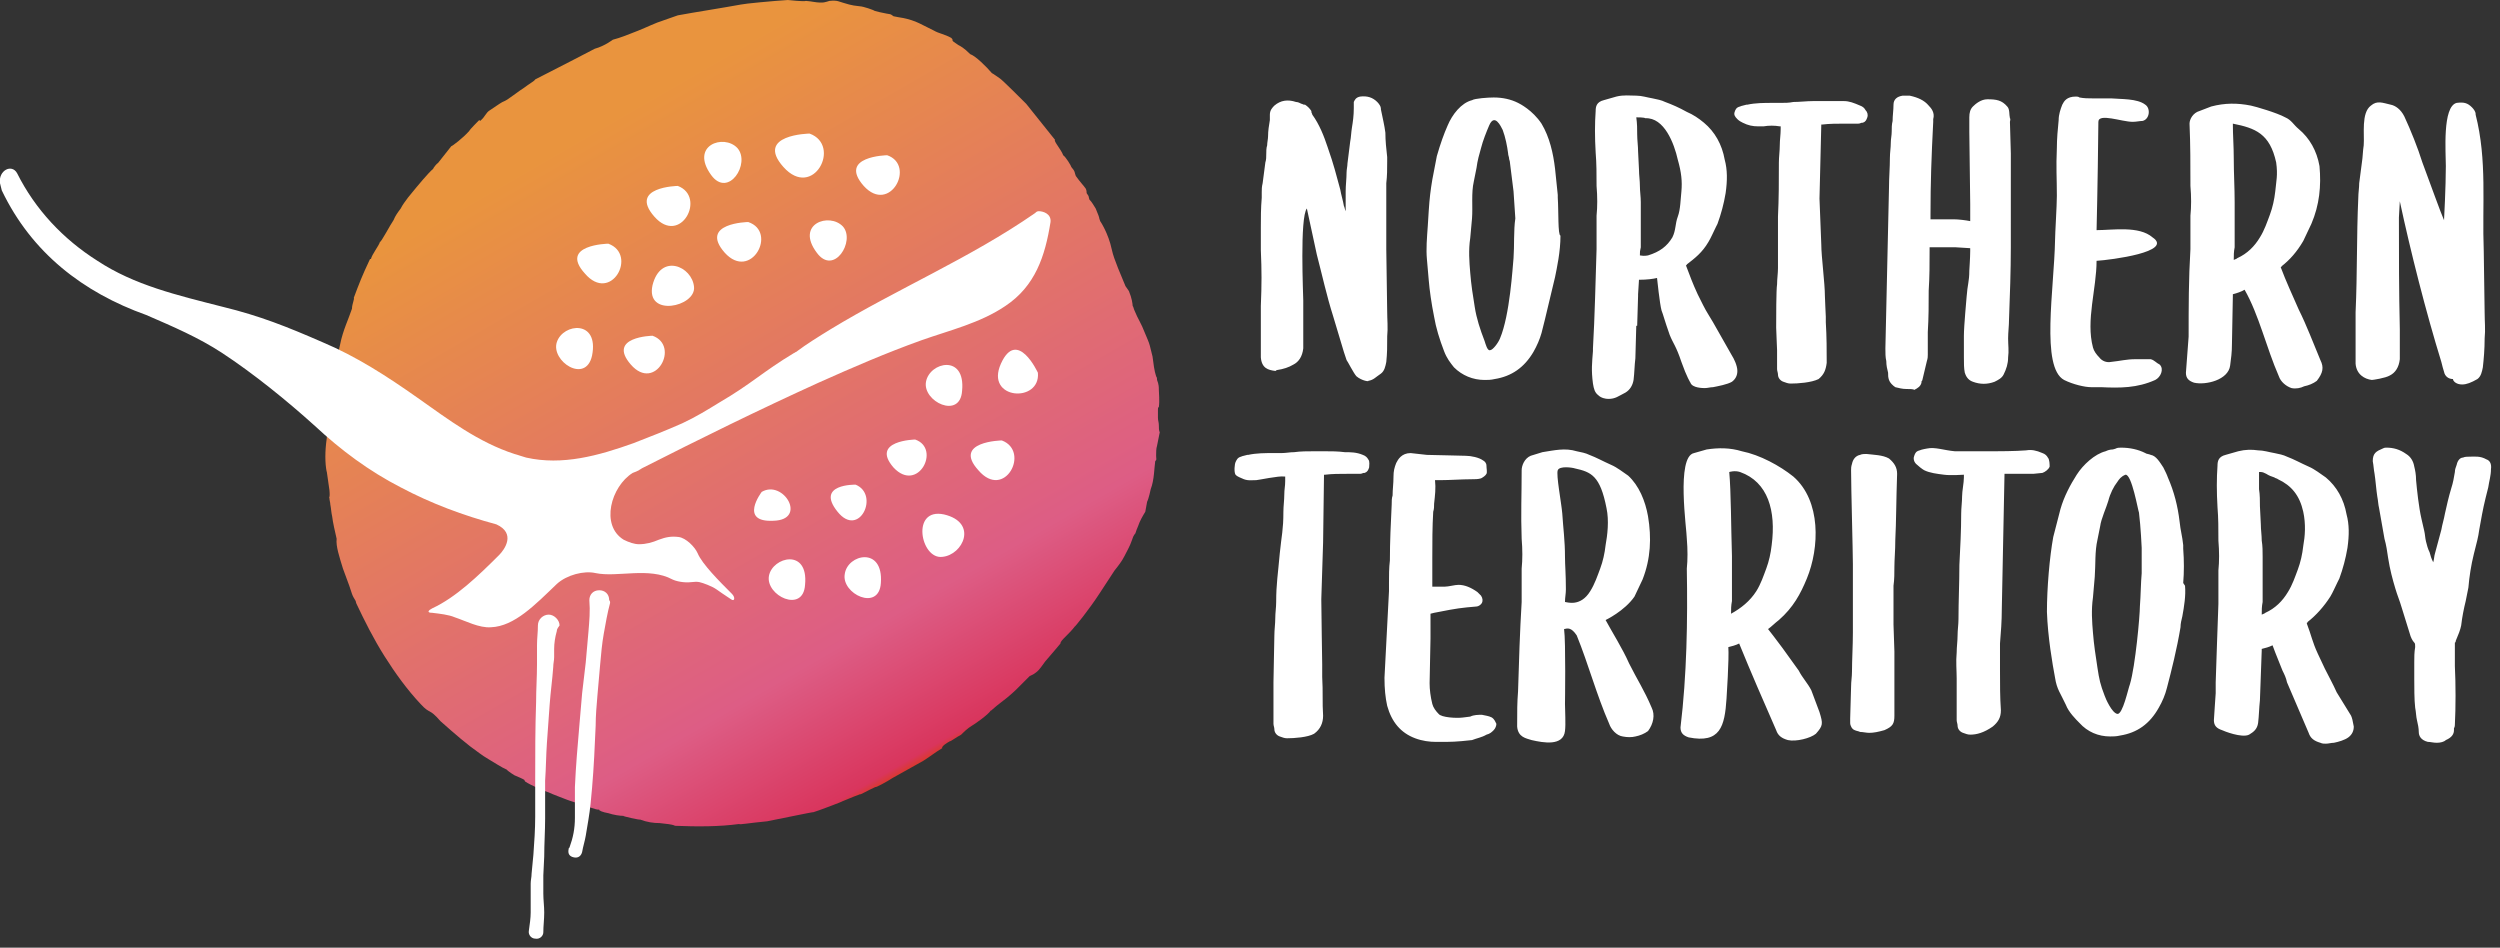 <?xml version="1.0" ?>
<svg xmlns="http://www.w3.org/2000/svg" viewBox="0 0 277 105">
	<rect x="0" y="0" width="277" height="105" fill="#333333" stroke="none"/>
	<defs>
		<linearGradient id="tntlogo-gradient" gradientUnits="userSpaceOnUse" x1="59.519" y1="-93.126" x2="102.877" y2="-18.027" gradientTransform="translate(0 101.937)">
			<stop offset="0" stop-color="#e9943e"/>
			<stop offset=".09" stop-color="#e9943e"/>
			<stop offset=".82" stop-color="#dd5d85"/>
			<stop offset=".99" stop-color="#d9355d"/>
			<stop offset="1" stop-color="#da3832"/>
		</linearGradient>
	</defs>
	<path id="tntlogo-sun" fill="url(#tntlogo-gradient)" d="M128.5 47.9c-.1-.2-.1-.5-.1-.8s-.1-.5-.1-.8v-.9c0-.3 0-.2.1-.3.1-.7 0-1.6 0-1.9s0-.6-.2-1.1c0-.1 0-.3-.1-.4-.2-.6-.3-1.4-.4-2.2l-.3-1.2c-.1-.4-.3-.8-.5-1.3-.5-1.3-.8-1.6-1.2-2.6-.1-.2-.1-.4-.2-.5 0-.2-.1-.9-.4-1.6.1.1-.4-.6-.4-.6-.4-1-1.3-3-1.5-4-.4-1.9-1.3-3.2-1.3-3.2l-.1-.3c0-.1-.1-.4-.4-1.1-.2-.3-.4-.7-.7-1l-.1-.4c.1.3.1.1-.2-.3 0-.1 0-.3-.1-.5-.2-.3-.6-.7-1.1-1.4-.2-.5 0-.4-.5-1 0-.1-.6-1.1-.9-1.3-.2-.6-1.1-1.6-.9-1.7-.1-.1-2.7-3.4-3.2-4-.5-.5-2.6-2.6-2.9-2.8-.3-.2-.7-.5-.9-.6-.6-.7-1.8-1.9-2.4-2.1-.7-.7-1.1-.9-1.3-1-1.1-.7-.4-.4-.8-.8-.7-.4-1.4-.5-1.9-.8l-1.6-.8c-.6-.3-1.3-.5-1.8-.6-.1 0-1.1-.2-1.1-.2-.4-.3-.3-.2-.8-.3-.5-.1-1-.2-1.3-.3-.1-.1-1.3-.5-1.6-.5-1.1-.1-1.5-.3-1.9-.4s-.6-.3-1.5-.2c-.4.1-.6.3-1.8.1 0 0-.6-.1-.8-.1-.2.1-2-.1-2-.1-1.6.1-4.8.4-5.2.5-1.1.2-2.3.4-3.5.6l-1.8.3c-.6.1-1.1.2-1.7.3 0 0-2 .7-1.7.6-.7.2-1.7.7-2.7 1.1-1 .4-2 .8-2.8 1 0 0-.9.7-2 1 0 0-4.8 2.5-6.6 3.4-.1.2-.7.5-1.2.9-.5.3-1.9 1.4-2.2 1.5s-.7.4-1.6 1c-.5.3-.5.7-1.1 1.2l-.1-.1S52 14.4 52 14.5c-.7.8-1.9 1.7-2 1.7l-1.5 1.9c0-.1-.5.5-.5.6-.5.4-1.9 2.1-1.9 2.1-.3.4-.6.7-.9 1.1-.3.4-.6.8-.8 1.2-.3.4-.6.8-.8 1.3-.3.4-1.4 2.5-1.5 2.4-.1.4-.9 1.4-1 1.9H41c-.9 1.9-1.2 2.7-1.8 4.3.1.1-.2.7-.2 1.2-.4 1.2-1 2.4-1.3 3.9-.2 1-.7 2.9-.8 3.6-.1.6-.3 3-.3 2.9v-.1c0 1.3-.3 2.7-.4 4.1-.2 1.4-.2 2.7 0 3.7v-.1l.3 2.1c.1 1-.1.7 0 .9 0 .2.1.5.1.7.1.5.1.9.2 1.3.1.8.3 1.6.5 2.5-.1.8.3 2 .7 3.3.2.6.5 1.3.7 1.9l.3.9c.1.3.3.6.3.6.2.3.1.3.2.5.9 1.9 1.9 3.9 3.1 5.8 1.2 1.9 2.5 3.7 4 5.3 1.1 1.2.9.4 2.2 1.9 0 0 2 1.8 3.3 2.8.7.5 1.3 1 2 1.4.7.4 1.4.9 2.1 1.2-.2-.1.3.3.8.6.5.2.9.4.9.4.4.2.1.1.3.3.6.4 2.2 1.1 2.6 1.2.4.2 1.5.6 2 .8s1 .3 1.4.5c.6.1 1.9.7 2.2.6-.1.1.4.3 1 .4.6.2 1.3.3 1.7.3-.3 0 1.9.5 1.8.4.8.3 1.5.4 2.2.4.7.1 1.3.1 1.7.3 2.5.1 4.9.1 7.1-.2 0 .1 1-.1 3.1-.3.6-.1 5.3-1.1 5.1-1 .4-.1 3.3-1.2 3.2-1.2.3-.1.9-.4 2-.8 0 .1.8-.4 1.7-.8 0 .1 1.3-.6 1.9-1 .7-.4 3.4-1.9 3.4-1.9.8-.5 1.4-1 2.1-1.4 0 0-.2-.2.9-.8-.2.2.8-.5 1.2-.7.3-.3.7-.7 1.2-1 .2-.1 1.8-1.2 2.1-1.7-.1.2.2-.2 1.4-1.1-.1.1.9-.7 1.4-1.2l1.5-1.5c.4-.2.3-.1.7-.4s.7-.8 1-1.2c.7-.8 1.7-2 1.7-2 0-.2.2-.4.6-.8.4-.4.7-.7 1-1.1-.1.2 1.6-1.9 2.7-3.6l1.7-2.6c.4-.5.8-1 1.1-1.6s.6-1.1.8-1.7c.1-.3.2-.6.4-.8.1-.3.2-.6.3-.8.2-.6.5-1.1.8-1.6l.2-1.1c.2-.4.4-1.4.4-1.4.4-1 .4-2.5.5-3.1.2-.2.1-.2.1-.6s0-.8.1-1.1l.3-1.5z"/>
	<path id="tntlogo-dots" fill="#FFF" d="M72.3 37.2c3.1 1.1.3 6.3-2.4 3.2-2.7-3.1 2.4-3.2 2.4-3.2m12.1 17.3s-2.6 3.4 1.3 3.2c3.8-.1 1.1-4.6-1.3-3.2m10.4-.8s-4.5-.1-2 3c2.4 3 4.7-1.9 2-3m6.6-5s-5 .1-2.4 3.1c2.7 2.9 5.3-2.1 2.4-3.1M76.9 31.8c-.2-2.3-3.7-3.8-4.6-.2-.8 3.6 4.8 2.4 4.6.2m6-7.2s-5.5.1-2.6 3.4c2.9 3.2 5.9-2.3 2.6-3.4m10.5.5c-1.5-1.6-5.3-.3-2.9 2.9 1.9 2.6 4.3-1.3 2.9-2.9m11 36.6c2.3-.2 4-3.8.2-4.7-3.7-.8-2.6 5-.2 4.7M81.7 16.4c-1.5-1.6-5.3-.3-2.9 3 1.9 2.6 4.4-1.3 2.9-3m8-1.6s-6.1.1-2.9 3.7c3.3 3.7 6.5-2.4 2.9-3.7m8.6 2.4s-5.5.1-2.6 3.4c2.9 3.2 5.8-2.3 2.6-3.4M115 41.3s-2.3-5-4.1-1c-1.8 4 4.4 4.4 4.1 1m-53.3-3.4c-.7 2.1 3.2 4.7 3.9 1.5.8-4-3.2-3.6-3.9-1.5m23.5 25.9c-.4 2.2 3.8 4.2 4 1 .4-4.1-3.6-3.1-4-1m17.4-21.5c-.4 2.2 3.8 4.2 4 1 .4-4.1-3.6-3.2-4-1m-9 21.3c-.4 2.2 3.8 4.2 4 1 .3-4.1-3.7-3.2-4-1M67.4 27s-5.5.1-2.6 3.3c2.9 3.4 5.9-2.1 2.6-3.3M111 48.8s-5.5.1-2.6 3.3c2.9 3.4 5.8-2.1 2.6-3.3M75.1 20.6s-5.5.1-2.6 3.4 5.8-2.2 2.6-3.4"/>
	<g fill="#fff" id="logofill">
		<path id="tntlogo-nt" d="M165.3 79.5c-.4-.2-.7-.2-1.1-.3-.4 0-.9 0-1.3.2l-.8.1c-.7.1-2.4 0-2.7-.4-.3-.3-.6-.7-.7-1.1-.2-.8-.3-1.6-.3-2.3l.1-5V68l.4-.1c1-.2 2.5-.5 3.6-.6l1.1-.1c.2 0 .5-.2.6-.4s.1-.5-.1-.8l-.4-.4c-.7-.5-1.4-.8-2.1-.8-.4 0-1.1.2-1.5.2h-1.4v-3.2c0-1.7 0-3.4.1-5.1.1-.3.1-.6.1-.9.1-.9.2-1.7.1-2.6h.6c1 0 2.4-.1 3.4-.1.4 0 .8 0 1.1-.1.2-.1.5-.3.6-.5.1-.2 0-.6 0-.9 0-.3-.2-.5-.4-.6-.4-.3-1.3-.5-1.9-.5-.6 0-3.5-.1-4.3-.1l-1.8-.2c-1 0-1.4.7-1.6 1.1-.2.5-.3.9-.3 1.5 0 .8-.1 1.4-.1 2.1-.1.3-.1.6-.1 1-.1 2.1-.2 4.1-.2 6.2-.1.8-.1 1.7-.1 2.5v.9l-.5 9.6c0 1.2.1 2.2.3 3.1.5 1.8 1.5 3 3.1 3.6.8.3 1.6.4 2.3.4h.4c1.3 0 1.8 0 3.6-.2.5-.2 1.1-.3 1.6-.6.4-.1.6-.3.8-.5.2-.2.3-.5.3-.7-.1-.2-.2-.5-.5-.7zm17.7-1.1c-.8-1.9-1.6-3.1-2.5-4.9-.7-1.6-1.9-3.5-2.6-4.8 0 0 2.1-1 3.2-2.6.3-.6.6-1.3.9-1.9.9-2.3 1-4.6.6-7-.3-1.7-1-3.4-2.2-4.5-.6-.4-1.2-.9-1.9-1.2-.9-.4-1.6-.8-2.4-1.1-.4-.2-.9-.3-1.4-.4-1.3-.4-2.5-.1-3.8.1l-1.3.4c-.7.3-1 1.1-1 1.6 0 2.8-.1 4.8 0 7.6.1 1.2.1 2.3 0 3.3v3.7c-.2 3.3-.3 6.6-.4 9.9-.1 1.3-.1 2.1-.1 3.9.1 1.2 1 1.3 1.6 1.5 1.3.3 3.5.7 3.7-1 .1-.8 0-2.2 0-3 0 0 .1-6.9-.1-8.3.4-.1.8-.2 1.4.7 1.3 3.2 2.2 6.6 3.6 9.8.2.6.8 1.3 1.5 1.4.5.1 1 .1 1.4 0 .5-.1 1-.3 1.4-.6.6-.8.8-1.8.4-2.6zm-6.8-12.9c-1.1 1.8-2.6 1.2-2.8 1.2 0-.5.1-.9.1-1.4 0-1.7-.1-2.7-.1-3.6 0-1.8-.2-3.2-.3-4.8-.1-1.2-.7-4.3-.5-4.8s1.6-.3 1.9-.2c1.8.4 2.8.8 3.5 4.4.3 1.4.1 3-.1 4.1-.1.9-.3 1.8-.6 2.6s-.6 1.7-1.1 2.5zm-22.5-28.2c.1-1 0-1.9 0-2.8l-.1-6.9v-7.3c.1-.8.1-1.6.1-2.4v-.5c-.1-.9-.2-1.8-.2-2.7-.1-.8-.3-1.6-.5-2.6V12c0-.2-.2-.5-.4-.7-.5-.5-1.1-.7-1.9-.6-.5.1-.6.4-.7.6v.7c0 .8-.1 1.5-.2 2.1-.1.6-.1 1.1-.2 1.6l-.3 2.4c0 .3-.1.7-.1 1 0 .7-.1 1.4-.1 2.1v2.2c-.1-.2-.1-.4-.2-.6-.1-.6-.3-1.2-.4-1.8-.4-1.5-.8-3-1.3-4.4l-.1-.3c-.4-1.2-.9-2.5-1.7-3.6 0-.1-.1-.2-.1-.3v-.1c-.2-.3-.4-.5-.7-.7h-.1c-.1 0-.2-.1-.3-.1-.2-.1-.4-.2-.6-.2-.9-.3-1.7-.2-2.4.4-.2.2-.5.5-.5 1v.6c-.1.6-.2 1.2-.2 1.8 0 .3-.1.7-.1 1-.1.3-.1.7-.1 1s0 .6-.1.9l-.3 2.3c-.1.4-.1.7-.1 1v.6c-.1 1.2-.1 2.2-.1 3.3v2.5c.1 2.4.1 3.7 0 6.2v5.7c.1 1.2.8 1.4 1.6 1.5.1 0 .1-.1.2-.1.7-.1 1.3-.3 1.8-.6.6-.3 1-.9 1.1-1.8v-5.3c0-.6-.4-9.2.4-10.2l1.1 5.1c.6 2.3 1.1 4.6 1.8 6.8.4 1.3.8 2.7 1.2 4l.3.9c.1.1.8 1.5 1.1 1.8.6.5 1.4.6 1.3.5.6-.1.8-.4 1.4-.8.4-.3.5-.8.6-1.3.1-1 .1-1.6.1-2.8zm4.6-6.3c.1 1.2.3 2.6.6 4.1.2 1.2.6 2.5 1.1 3.8.3.8.7 1.3 1.1 1.8.9.9 2.1 1.4 3.4 1.4.3 0 .7 0 1.1-.1 1.9-.3 3.3-1.3 4.3-3 .4-.7.7-1.4.9-2.1.5-1.9 1-4.2 1.5-6.2.2-1 .6-2.8.6-4.6-.3 0-.2-2.8-.3-4.2v-.3c-.1-1-.2-1.9-.3-2.9-.2-1.7-.6-3.5-1.5-5-1-1.5-2.4-2.2-2.6-2.3-.8-.4-1.7-.6-2.7-.6-.6 0-2.1.1-2.4.3-1.2.3-2.2 1.6-2.7 2.8-.4.9-.8 2-1.2 3.4l-.5 2.6c-.2 1.2-.3 2-.4 3.5l-.1 1.6c-.1 1.4-.2 2.6-.1 3.7l.2 2.3zm4.6-4.6.2-2.2c.1-1.3-.1-2.8.2-4.1l.3-1.5c.1-.8.3-1.5.5-2.2.2-.8.6-1.8.9-2.5.6-1.4 1.3.1 1.5.5.3.8.5 1.8.6 2.6 0 .2.1.4.1.5 0 .2.1.3.1.5l.4 3.2.2 3c-.2 1.3-.1 3.1-.2 4.4-.1 1-.4 6.3-1.5 8.9-.2.5-.8 1.3-1.1 1.3-.3.1-.5-.7-.6-1-.5-1.3-.9-2.5-1.1-3.8-.2-1.2-.4-2.5-.5-3.8-.1-1.2-.2-2.5 0-3.8zm65.8 15.7c1 .5 2.3.8 3 .8h1.1c2.1.1 4 .1 6-.8.6-.3 1-1.2.5-1.7-.4-.2-.6-.5-1-.6h-1.7c-1 0-1.7.2-2.7.3-.5.1-1-.1-1.3-.5-.3-.3-.6-.7-.7-1.1-.8-3 .4-6.5.4-9.6 1.6-.1 8.6-1 6.2-2.6-1.5-1.3-4.4-.8-6.2-.8.1-3.9.2-10.9.2-12 0-1 2.6 0 3.8 0 .4 0 .8-.1 1.1-.1.8-.2.9-1.4.3-1.8-.9-.7-2.7-.6-3.8-.7h-2.1c-.4 0-.9 0-1.4-.1-.1-.1-.3-.1-.4-.1-1 0-1.3.5-1.5.9-.2.5-.4 1.1-.4 1.7-.1 1-.2 2.1-.2 3.1-.1 2.2 0 3.3 0 5.3 0 1.1-.2 4.2-.2 4.9-.1 5.4-1.6 14.1 1 15.5zm-41.4.3c.2.6 1.4.6 1.6.6.3 0 .6-.1.9-.1.5-.1 1.6-.3 2.1-.6.4-.3.6-.7.6-1.2 0-.6-.4-1.4-.6-1.7l-2.1-3.7c-.4-.7-.7-1.1-1.1-1.9l-.6-1.2c-.6-1.3-.8-1.9-1.3-3.2 0 0 .1 0 .1-.1.9-.7 1.7-1.3 2.4-2.5.3-.5.5-1 .8-1.6l.2-.4c.4-1.1.7-2.2.9-3.4.2-1.4.2-2.6-.1-3.7-.3-1.7-1.1-3.1-2.3-4.1-.6-.5-1.2-.9-1.9-1.2-.9-.5-1.6-.8-2.4-1.1-.4-.2-.9-.3-1.4-.4-.6-.1-1.2-.3-1.8-.3-.7 0-1.4-.1-2.2.1l-1.4.4c-.8.2-.9.7-.9 1.2-.1 1.4-.1 2.9 0 4.6.1 1.2.1 2.4.1 3.7.1 1.2.1 2.3 0 3.3v3.7c-.1 3.1-.2 7.6-.4 11v.3c-.1 1.3-.2 2.1 0 3.6.1.6.2 1 .6 1.3.3.3.8.4 1.1.4.8 0 1.1-.3 1.9-.7.5-.3.8-.8.9-1.4.1-.8.1-1.6.2-2.4l.1-3.6h.1l.1-3.3v-.2l.1-1.6c.9 0 1.6-.1 2-.2 0 0 .3 2.9.5 3.6.2.5.3 1 .9 2.7.4 1 .7 1.2 1.3 3 .6 1.7 1 2.3 1 2.3zM185.9 24c-.3.8-.2 1.5-.6 2.3-.6 1-1.4 1.6-2.7 2 0 0-.4.1-.9 0 0-.5 0-.4.1-.9v-5c0-.6-.1-1.2-.1-1.8 0-.6-.1-1.2-.1-1.8l-.1-2c0-.6-.1-1.3-.1-1.9 0-.6 0-1.2-.1-1.9.1 0 .9 0 1 .1 2.1-.1 3.2 2.8 3.6 4.6.4 1.4.5 2.4.4 3.5-.1.9-.1 2-.4 2.8zM151 50.4c-.7-.3-1.4-.3-2-.3-.8-.1-1.5-.1-2.2-.1h-1.2c-.7 0-1.5 0-2.2.1-.5 0-.9.1-1.4.1h-.9c-.9 0-1.9 0-2.8.2h-.1c-.3.1-.5.1-.7.2-.4.1-.5.4-.6.6-.1.2-.2 1.1 0 1.4.1.1.2.2.7.4.6.3 1 .2 1.6.2.2 0 2.5-.5 3.1-.4h.1v.5c0 .6-.1.9-.1 1.5s-.1 1.3-.1 1.9c0 2-.2 2.6-.4 4.6-.2 2.3-.4 3.4-.4 5.4 0 .6-.1 1.2-.1 1.8s-.1 1.3-.1 1.9c0 .9-.1 4.2-.1 5.2v4.6c0 .2.1.4.1.6 0 .4.3.7.6.8.3.1.5.2.8.2.8 0 2.3-.1 3-.5.7-.5 1-1.2 1-2-.1-1.5 0-2.6-.1-4.3v-1.4c0-.5-.1-5.9-.1-7.2l.2-6.3.1-7.5h.1c.8-.1 1.6-.1 2.5-.1h1.4c.2 0 .3-.1.4-.1h.1c.3-.1.4-.3.5-.6 0-.2.1-.7-.1-.9-.1-.2-.3-.4-.6-.5zm49.7 26.1c-.4-.8-1-1.4-1.4-2.2 0 0-1.3-1.8-1.8-2.5s-1.6-2.1-1.6-2.1c.3-.2.8-.7 1.2-1 1.6-1.4 2.4-2.9 3.1-4.6 1.4-3.4 1.6-8.6-1.5-11.3-1.5-1.2-3.7-2.4-5.7-2.8-1.3-.4-2.6-.4-3.9-.2l-1.4.4c-2 .4-.8 8.5-.8 9.5.1 1.2.1 2.3 0 3.3.1 5.8 0 11.8-.7 17.6 0 .6.3.9.9 1.1 3.5.7 4-1.2 4.2-4.3 0 0 .3-4.5.2-5.7.4-.1.8-.2 1.2-.4 1.3 3.2 2.7 6.4 4.1 9.6.2.6.6.9 1.3 1.1.9.2 2.5-.2 3.1-.7.8-.9.8-1.1.4-2.4l-.9-2.4zm-6.1-11c-.7 1.1-1.7 1.9-2.8 2.5 0-.5 0-.9.1-1.4v-5c-.1-3.1-.1-7.2-.3-9.3 0 0 .6-.2 1.2 0 3.1 1.1 4 4.3 3.5 8.1-.1.9-.3 1.8-.6 2.6s-.6 1.7-1.1 2.5zm65.9 13.8-1.6-2.6c-.4-.9-.8-1.6-1.3-2.6l-.8-1.7c-.6-1.3-.7-2-1.2-3.3V69s.1 0 .1-.1c.9-.7 1.8-1.7 2.5-2.8.3-.5.5-1 .8-1.6l.2-.4c.4-1.1.7-2.2.9-3.4.2-1.4.2-2.6-.1-3.7-.3-1.7-1.1-3.1-2.3-4.1-.6-.4-1.2-.9-1.9-1.2-.9-.4-1.6-.8-2.4-1.1-.4-.2-.9-.3-1.4-.4-.6-.1-1.2-.3-1.8-.3-.7-.1-1.4-.1-2.2.1l-1.4.4c-.8.2-.9.7-.9 1.2-.1 1.4-.1 2.9 0 4.6.1 1.2.1 2.4.1 3.7.1 1.2.1 2.3 0 3.3v3.7c-.1 3.1-.2 5.3-.3 8.7v1.2c-.1 1.3-.1 1.6-.2 3 0 .6.3.9.9 1.1.2.1 2.2.9 3 .5.5-.3.9-.6 1-1.3.1-.8.1-1.6.2-2.5l.2-5.5v-.2c.4-.1.8-.2 1.2-.4l.3.8c.3.7.5 1.3.8 2 .2.4.4.8.5 1.3l2.4 5.6c.2.6.6.9 1.3 1.1.2.1.4.1.6.1.3 0 .6-.1.9-.1.5-.1 1.2-.3 1.6-.6.4-.3.6-.7.6-1.2-.1-.6-.2-1-.3-1.2zm-5.3-18.8c-.1.9-.3 1.8-.6 2.6s-.6 1.7-1.1 2.5c-.6 1-1.4 1.8-2.5 2.3-.1.1-.2.1-.4.2 0-.5 0-.9.1-1.4v-5c0-.6 0-1.2-.1-1.8 0-.6-.1-1.2-.1-1.8l-.1-2c0-.6 0-1.3-.1-1.9v-1.9h.2c.2 0 .4.1.6.2.3.2.6.3.9.4.1.1.3.1.4.2 1.5.7 2.4 1.8 2.8 3.6.3 1.4.2 2.7 0 3.8zm-8.1-20c.1-.8.2-1.4.2-2.4l.1-5.3v-.2c.4-.1 1-.3 1.3-.5 1.6 2.8 2.4 6.4 3.8 9.6.2.6.8 1.1 1.4 1.3.5.1 1 0 1.4-.2.5-.1 1-.3 1.4-.6.7-.9.8-1.5.4-2.3-.8-1.9-1.5-3.8-2.4-5.6-.7-1.6-1.4-3.1-2-4.7 0 0 .1 0 .1-.1.9-.7 1.7-1.6 2.4-2.8.3-.6.6-1.3.9-1.9.9-2.1 1.1-4.2.9-6.4-.3-1.7-1.1-3.1-2.3-4.1-.6-.5-.8-1-1.5-1.3-.9-.5-3.3-1.2-3.8-1.3-1.5-.3-2.9-.3-4.4.1l-1.3.5c-.7.2-1.1.9-1.1 1.4.1 2.3.1 4.6.1 6.9.1 1.2.1 2.3 0 3.3v3.7c-.2 3.3-.2 6.4-.2 9.7-.1 1.3-.2 2.6-.3 4 0 .6.3.9.9 1.1 1.3.3 3.8-.3 4-1.9zm5.1-22.5c.2 1.4 0 2.1-.1 3.2-.1.9-.3 1.8-.6 2.6s-.6 1.7-1.1 2.5c-.6 1-1.4 1.8-2.5 2.3-.1.1-.2.1-.4.2 0-.5 0-.9.1-1.4v-5c0-1.6-.1-3.2-.1-4.9 0-1.3-.1-2.5-.1-3.8 2.5.5 4.1 1.1 4.8 4.3zm13.7 21.8v-3.3c-.1-4.3-.1-8.2-.1-12.4 0-.1.1-1.7.1-1.8 1.2 5.6 2.9 12.3 4.6 17.8.1.4.2.8.3 1.1.1.5.5.8 1 .8v.1c.1.2.4.5 1 .5.5 0 1-.2 1.7-.6.4-.3.5-.8.6-1.3.1-.9.2-2 .2-3.2.1-1 0-1.9 0-2.8l-.1-6.9c-.2-5.1.4-10-.9-15.1v-.1c0-.2-.2-.5-.4-.7-.5-.5-.9-.6-1.7-.5-1.6.4-1.2 5.5-1.2 7 0 2.3-.2 6-.2 6-.4-.9-1.5-4-2.4-6.4-.5-1.6-1.3-3.6-2-5.1-.4-.8-1-1.2-1.5-1.3-.9-.2-1.5-.5-2.2.1-1.1.8-.7 3.2-.8 4.4-.1.6-.1 1.3-.2 1.9l-.3 2.3c0 .5-.1 1.1-.1 1.6-.2 4.4-.1 8.3-.3 12.7v5.7c.1 1.2 1 1.7 1.8 1.8.1 0 1.5-.2 2-.5.6-.3 1-.9 1.1-1.8zm9.6 11.1c-.7-.4-1.3-.3-1.9-.3-.2 0-.5 0-.7.1-.3 0-.6.3-.7.8-.1.3-.2.5-.2.8-.1.6-.2 1.2-.4 1.8-.3 1-.5 1.9-.7 2.8-.1.6-.3 1.2-.4 1.8l-.7 2.6c-.1.3-.1.7-.2 1-.2-.4-.3-.7-.4-1.1-.2-.4-.3-.8-.4-1.2-.1-.4-.1-.8-.2-1.2-.1-.4-.2-.9-.3-1.3-.3-1.3-.5-3.2-.6-4.3 0-.6-.1-1.1-.2-1.5-.1-.6-.4-1.1-.9-1.4-.7-.5-1.4-.7-2.2-.7-.1 0-.2 0-.4.1-.7.3-1.1.5-1.1 1.4.1.5.1.9.2 1.4.1.6.2 1.9.3 2.5.1.5.1.9.2 1.3.2 1.1.4 2.3.6 3.4.2.7.3 1.4.4 2.1.2 1.3.5 2.4.8 3.4.2.7.5 1.4.7 2.1.3 1 .6 1.9.9 2.9.1.4.3.8.5 1 .1.1.1.2.1.5-.1.6-.1 1.1-.1 1.7v1.8c0 .8 0 2.4.1 3.2.1.5.1 1 .2 1.4.1.4.2.9.2 1.3s.2.9 1 1.1c.3 0 .6.1 1 .1s.8-.1 1-.3c.7-.3.9-.7.9-1.1v-.2c.1-.2.1-.3.1-.4.1-1.9.1-4.5 0-6.5v-2.6c.1 0 .1-.2.1-.2.3-.7.5-1.2.6-1.7.1-.9.3-1.9.5-2.7l.3-1.5c.1-1.2.3-2.5.6-3.7l.1-.4c.2-.8.4-1.5.5-2.3.2-1.1.4-2.3.7-3.5l.3-1.2c.1-.7.3-1.3.3-2 .1-.7-.2-1-.5-1.1zm-33.6 13.7c.1-1.2.1-2.5 0-3.8v-.4c-.1-1-.3-1.6-.4-2.6-.2-1.7-.6-3.3-1.3-4.9-.1-.3-.3-.7-.5-1.1-.4-.6-.8-1.3-1.4-1.4-.2-.1-.5-.1-.6-.2-.8-.4-1.7-.6-2.7-.6-.6 0-.4.1-.9.2-.3 0-.6.1-.8.2-1.2.3-2.5 1.5-3.2 2.6-.7 1.1-1.4 2.4-1.8 3.8l-.8 3.1c-.4 2.2-.7 5.6-.7 8.3.1 2.8.6 5.7.9 7.3.2 1.3.6 1.7 1.2 3 .3.8 1.1 1.6 1.5 2 .9 1 2.1 1.5 3.4 1.5.3 0 .7 0 1.1-.1 1.9-.3 3.3-1.3 4.3-3.1.4-.7.7-1.4.9-2.2.5-1.9 1.1-4.3 1.5-6.7 0-.4.1-.8.2-1.2.2-1.1.4-2.3.3-3.4l-.2-.3zm-4.6-1.1c-.1 1.1-.1 2.4-.2 3.7 0 1-.5 6.6-1.1 8.6-.2.5-.8 3.4-1.4 3.3-.6-.1-1.3-1.7-1.4-2-.5-1.3-.6-1.8-.8-3.1-.2-1.3-.4-2.6-.5-3.9-.1-1.2-.2-2.5 0-3.9l.2-2.3c.1-1.4 0-2.8.3-4.1l.3-1.5c.1-.8.7-2.1.9-2.8.2-.8.6-1.6 1-2.1.2-.3.4-.6.9-.8.7-.1 1.4 4 1.5 4.2.2 1.6.3 3.9.3 3.9v2.8zm-35.4-49.7c.8-.1 1.7-.1 2.6-.1h1.4c.2 0 .3-.1.4-.1h.1c.3-.1.4-.3.5-.6.1-.3 0-.6-.2-.8-.1-.2-.3-.4-.6-.5-.7-.3-1.2-.5-1.8-.5h-3.4c-.7 0-1.5.1-2.2.1-.5.1-.9.1-1.4.1h-.9c-.9 0-1.9 0-2.8.2h-.1c-.3.1-.5.1-.7.2-.4.1-.5.3-.6.6-.1.3 0 .5.3.8.2.2.4.3.6.4.6.3 1.1.4 1.7.4h.6c.6-.1 1.2-.1 1.8 0h.1v.3c0 .6-.1 1.2-.1 1.8 0 .6-.1 1.3-.1 1.9 0 2 0 4-.1 6v5.7c0 .6-.1 1.2-.1 1.8-.1.6-.1 3.8-.1 4.8 0 .5.1 2.1.1 2.5v2.1c0 .2.1.4.1.6 0 .4.3.7.6.8.3.1.5.2.8.2.8 0 2.3-.1 3.1-.5.6-.5.8-1 .9-1.8 0-1.3 0-2.9-.1-4.5v-.6c0-.3-.1-1.8-.1-2.3 0-1.4-.4-4.4-.4-5.7l-.2-5.1.2-8.2h.1zm7.4 37c-.7-.4-1.7-.4-2.5-.5-.2 0-.5 0-.7.1-.5.1-.8.5-.9 1-.1.3-.1.5-.1.7 0 1.9.2 9.1.2 10.4v7.6c0 1.4-.1 3.1-.1 4.3 0 .6-.1 1.1-.1 1.7l-.1 3.5v.5c0 .3.2.7.5.8.2.1.4.1.6.2.3 0 .7.1 1 .1.5 0 1-.1 1.7-.3.9-.4 1.1-.7 1.1-1.6v-7.1l-.1-3v-4.3c.1-.7.1-1.4.1-2.1 0-.8.1-1.8.1-3 .1-1.8.1-4.5.2-7.3 0-.7-.3-1.2-.9-1.7zm3.6-8.4v-.1c0-.1.1-.1.1-.2l.5-2.1c.1-.3.1-.5.1-.7v-2.5c.1-1.6.1-3.1.1-4.6.1-1.5.1-3 .1-4.5v-.3h2.9l1.6.1v.3c0 .7-.1 2.2-.1 2.2 0 1.2-.2 1.5-.3 2.9 0 .1-.3 3.2-.3 4.3V39.6c0 .7 0 1.2.1 1.7.1.3.3.8.9 1 .8.3 1.6.3 2.4 0 .4-.2.8-.4 1-.8.3-.6.5-1.2.5-1.9.1-.7 0-1.4 0-2.1s.1-1.4.1-2.1c.1-2.7.2-5.4.2-8V17l-.1-3.5c0-.1.1-.3 0-.4-.1-.4 0-1-.3-1.3-.6-.7-1.2-.8-2.2-.8-.7 0-1.3.5-1.6.8s-.4.7-.4 1.2v1.6l.1 8v1.9c-.5-.1-1.3-.2-1.8-.2h-2.6v-.6c0-3.4.1-6.3.3-10.2v-.3c.2-.7-.2-1.2-.5-1.5-.5-.6-1.2-.9-2.1-1.1h-.8c-.6.1-1 .4-1 1s-.1 1.2-.1 1.8c-.1.4-.1.8-.1 1.2 0 .4-.1.8-.1 1.2 0 .6-.1 1.1-.1 1.7 0 1.1-.1 2.2-.1 3.3l-.4 17.8c0 .5 0 1 .1 1.4 0 .5.1.9.2 1.3 0 .3 0 .5.1.8.1.3.4.6.7.8.4.1.8.2 1.2.2s.8 0 .9.1c.4-.2.7-.4.8-.8zm14 8.3c-.1-.2-.3-.4-.6-.5-.7-.3-1.2-.4-1.8-.3-1.1.1-3.4.1-3.4.1h-4.5c-1.2-.1-2.2-.5-3.1-.3 0 0-.6.1-.8.2-.4.1-.5.3-.6.6-.1.2-.1.6.2.9.2.2.7.6.9.7.6.3 1.4.4 2.2.5.7.1 2.2 0 2.2 0v.3c0 .6-.2 1.5-.2 2.1 0 .6-.1 1.3-.1 1.9 0 1.9-.1 3.7-.2 5.7 0 2-.1 4-.1 6 0 .6-.1 1.2-.1 1.8 0 .6-.1 1.3-.1 1.9-.1 1 0 2 0 2.9v4.6c0 .2.1.4.1.6 0 .4.3.7.6.8.3.1.5.2.8.2.7 0 1.5-.2 2.5-.9.6-.5.9-1 .9-1.8-.1-1.4-.1-2.9-.1-4.4v-3c.1-1.2.2-2.5.2-3.8l.3-15h3.2l1-.1c.3-.1.7-.4.8-.7 0-.2 0-.8-.2-1z"/>
		<path id="tntlogo-brolga" d="M115.1 23.4c-.2 0-.3.1-.4.2-7.2 5-15.3 8.4-22.7 12.9-1.3.8-2.6 1.6-3.8 2.5-.1 0-.1.1-.2.1-3.5 2.1-4.7 3.4-8.3 5.5-1.3.8-2.6 1.6-4.1 2.3-1.8.8-3.6 1.5-5.4 2.2-3.9 1.4-7.9 2.5-11.9 1.6-.4-.1-.9-.3-1.3-.4-4-1.3-7.3-3.8-10.7-6.2-3.4-2.4-6.8-4.6-10.6-6.2-3.9-1.7-6.9-2.9-11-3.9-5.1-1.3-9.8-2.4-13.9-5.1-3.8-2.4-6.9-5.7-8.9-9.7-.6-1.1-2.1-.3-1.9 1.1l.2.8c3.3 6.9 9 11.3 16 13.8 3 1.3 5.8 2.5 8.4 4.2 3.5 2.3 7.2 5.3 10.3 8.1 2.9 2.7 6 5 9.5 6.8 3.4 1.8 6.9 3.1 10.6 4.1 2.2 1 .9 2.8.3 3.4-2.3 2.3-4.8 4.7-7.4 5.9-.4.2-.7.5 0 .5.8.1 1.8.2 2.5.5 1.2.4 2.7 1.2 4 1.1 2.6-.1 4.9-2.5 7.3-4.8 1.1-1 3-1.5 4.3-1.2 2.4.5 5.9-.7 8.5.7.4.2 1.3.4 2.1.3.8-.1 1 0 1.8.3 1 .4.9.5 2.6 1.6.4.3.5-.2.1-.6-1.4-1.4-3.3-3.3-3.8-4.5-.3-.7-1.3-1.7-2.1-1.8s-1.4 0-2.2.3c-.7.3-1.4.5-2.2.5-.5 0-1.1-.2-1.7-.5-2.6-1.6-1.4-5.9 1-7.4.3-.1.5-.2.7-.3.1-.1.2-.1.3-.2 6.5-3.3 13-6.5 19.6-9.5 3.8-1.7 7.5-3.3 11.4-4.7 3.1-1.1 6.5-1.9 9.3-3.8 3.3-2.2 4.4-5.5 5-9.3.1-.9-.8-1.2-1.3-1.2zM60.8 68.1c-.6 0-1.2.5-1.2 1.2 0 .8-.1 1.4-.1 2.2v2.1c0 1.4-.1 2.8-.1 4.2-.1 2.9-.1 5.7-.1 8.5v4.2c0 1.4-.1 2.8-.2 4.2l-.2 2.1c0 .4-.1.7-.1 1.1v3.2c0 .6-.1 1.3-.2 2-.1.5.3.9.7.9.5.1.9-.3.9-.7 0-.7.1-1.4.1-2.2 0-.7-.1-1.4-.1-2.1v-2l.1-2.1c0-1.4.1-2.8.1-4.2v-4.2c.1-1.4.1-2.8.2-4.2l.3-4.2c.1-1.4.3-2.8.4-4.2 0-.4.1-.7.1-1.1v-.9c0-.6.1-1.3.3-2 0-.1 0-.2.3-.6 0-.6-.6-1.2-1.2-1.2zm5.6-2.7c-.7 0-1.1.5-1.1 1.1.1 1.2 0 2.3-.1 3.5-.1 1.1-.2 2.2-.3 3.4l-.4 3.4c-.1 1.2-.2 2.3-.3 3.5-.2 2.3-.4 4.6-.5 6.9v3.4c0 1.2-.2 2.2-.6 3.3-.1.1-.1.1-.1.2-.1.5.1.8.6.9.5.1.8-.2.9-.6.1-.6.3-1.2.4-1.8l.3-1.8c.2-1.2.3-2.3.4-3.5.2-2.3.3-4.6.4-6.9 0-1.1.1-2.2.2-3.4.1-1.1.2-2.2.3-3.4.1-1.1.2-2.3.4-3.4s.4-2.3.7-3.4c0-.1 0-.2-.1-.3 0-.7-.5-1.1-1.1-1.1z"/>
	</g>
</svg>